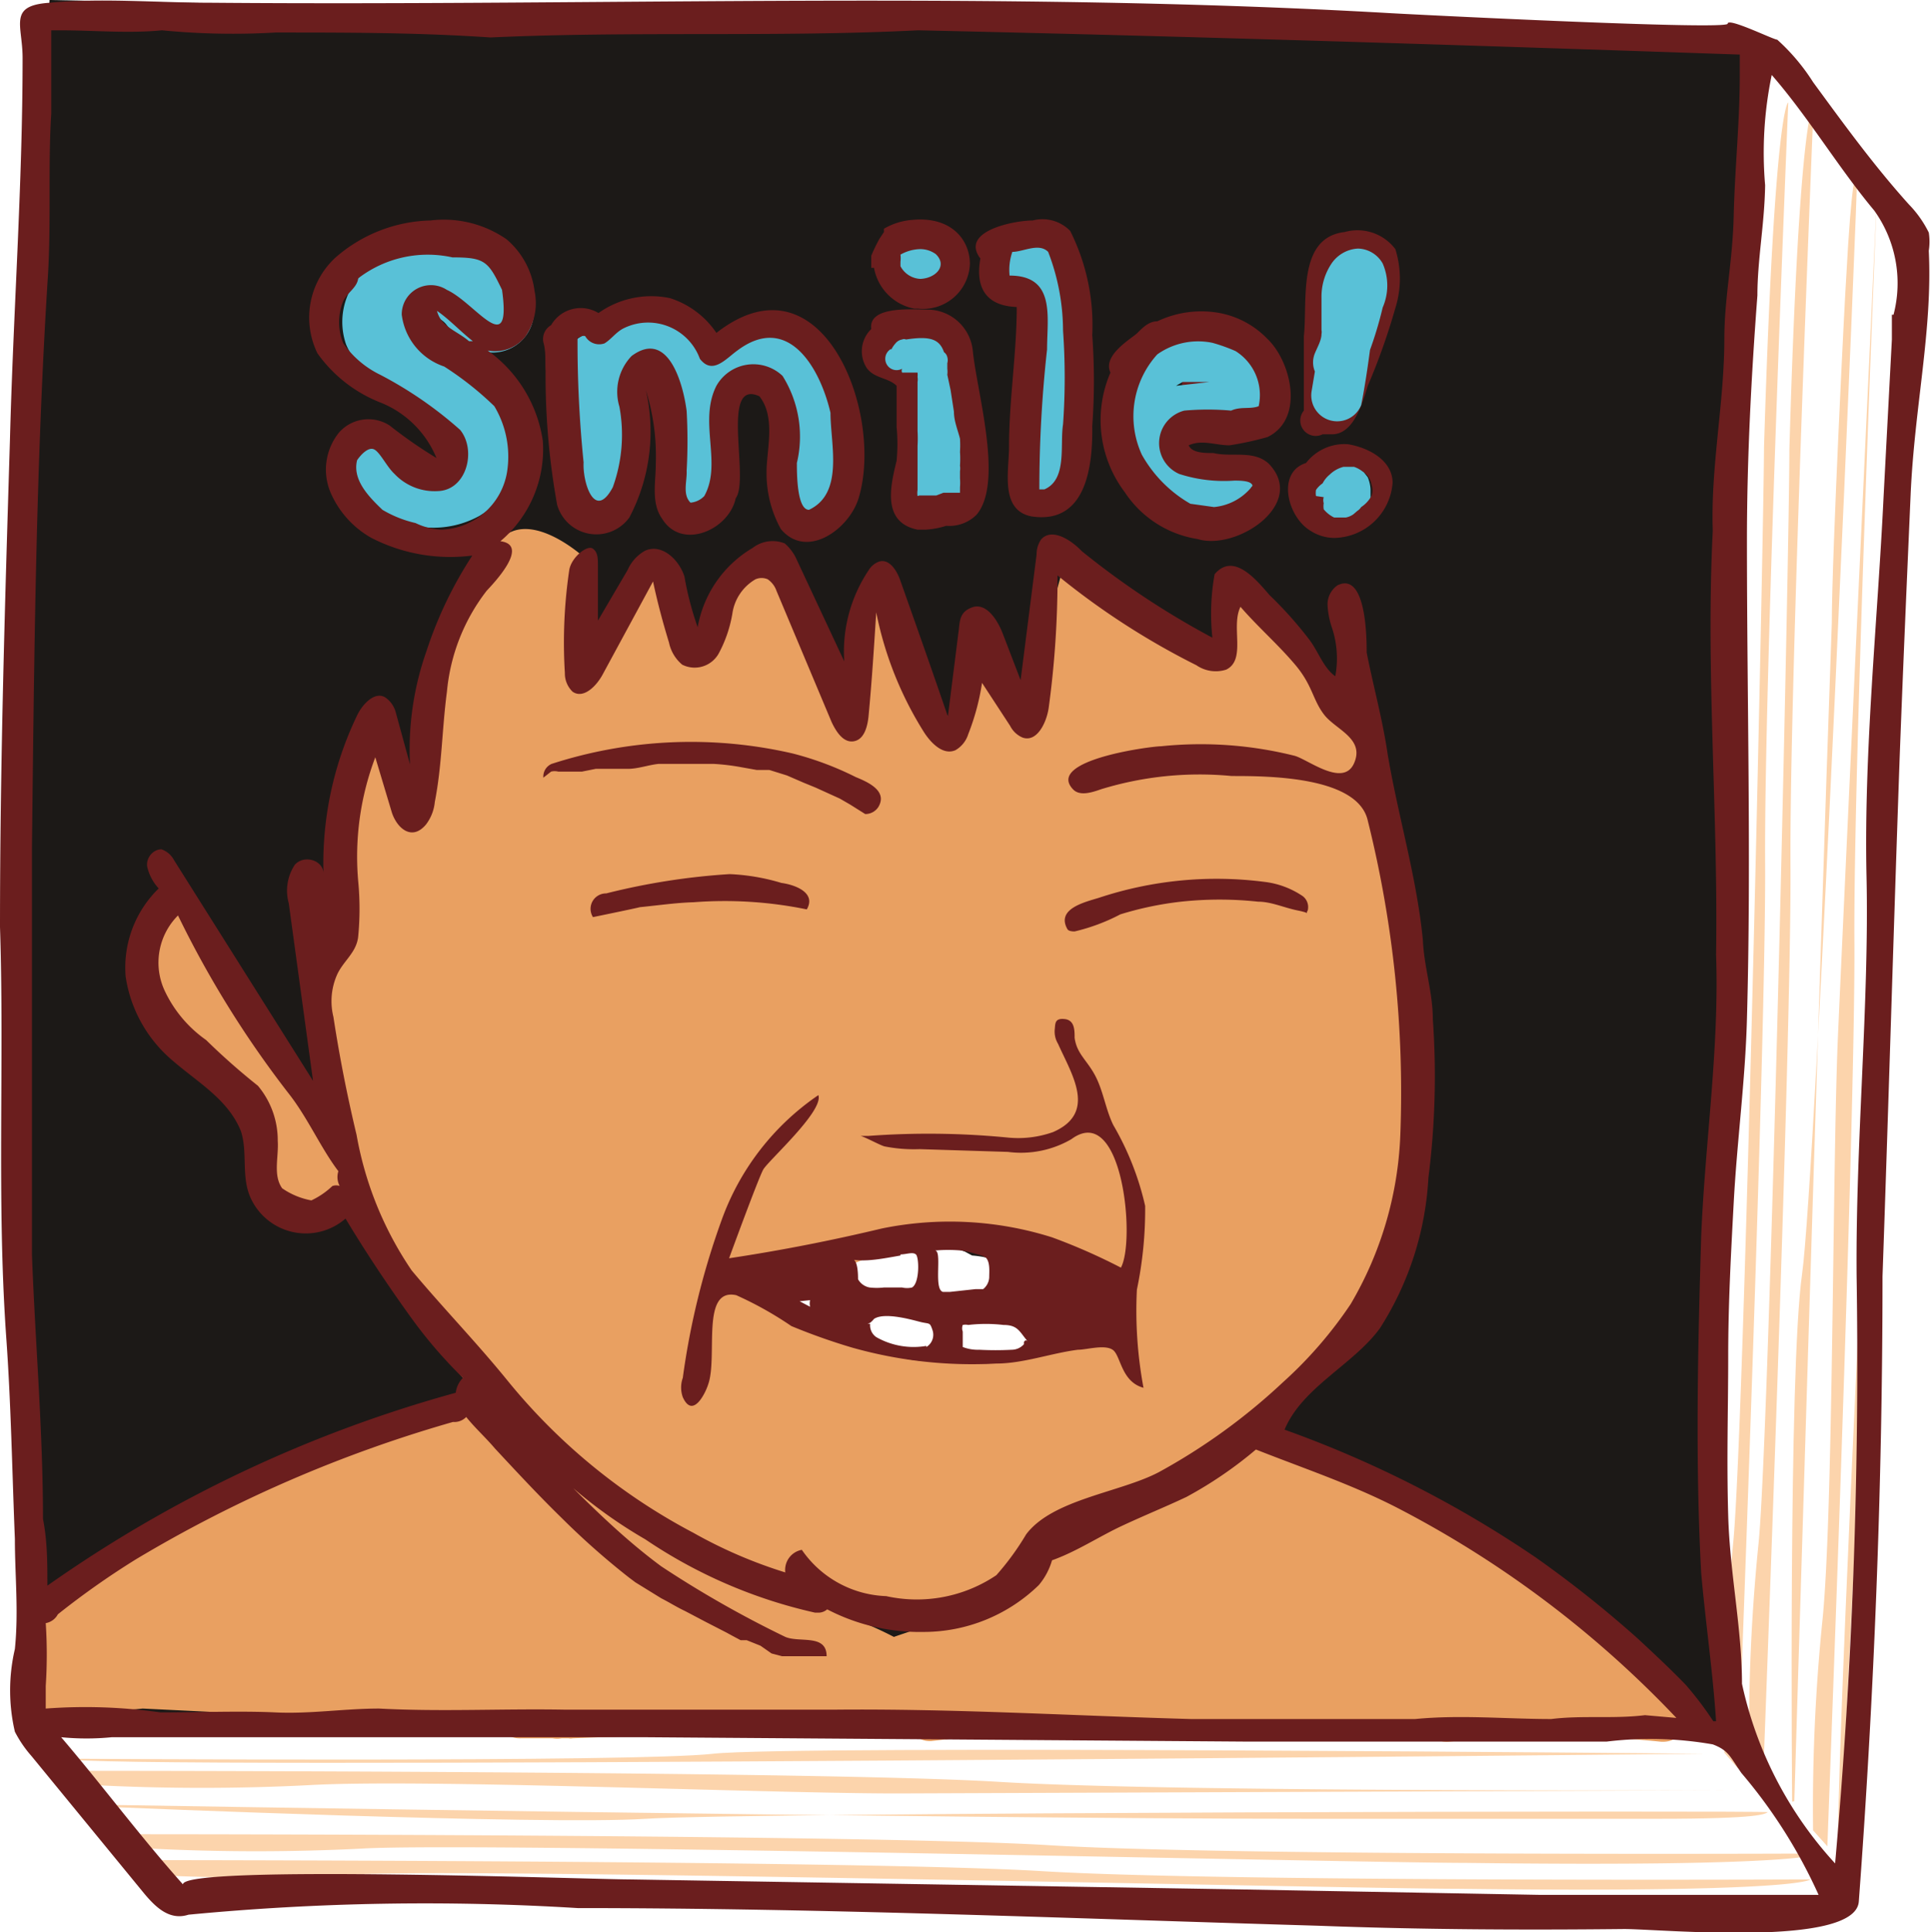 <svg xmlns="http://www.w3.org/2000/svg" viewBox="0 0 35.04 35.06"><defs><style>.cls-1{fill:#fcd4ac;}.cls-2{fill:#1c1917;}.cls-3{fill:#e9a061;}.cls-4{fill:#6b1e1e;}.cls-5{fill:#59c1d7;}</style></defs><g id="Layer_2" data-name="Layer 2"><g id="Card"><path class="cls-1" d="M1.19,31.91c.1.21,29.75-.09,29.75-.09s-16.6-.16-18,0-11.72.09-11.72.09"/><path class="cls-1" d="M2.12,32.75S17,33,23.75,33h6.33c1.9,0,1.94-.09,2-.12s-18.52,0-20.36.12-9.62-.21-9.62-.21"/><path class="cls-1" d="M2.48,33.28c.1,0,13.32,0,16.57.2S33,33.63,33,33.63s-.12.25-6.42.17c-1.83,0-18-.38-20-.26a38.08,38.08,0,0,1-3.86,0l-.18-.26"/><path class="cls-1" d="M2.34,33.75c.09,0,13.32,0,16.57.2s13.94.15,13.94.15-.12.25-6.42.17c-1.84,0-18-.38-20-.26a34.92,34.92,0,0,1-3.86,0l-.18-.26"/><path class="cls-1" d="M1.55,32.13c.1,0,13.33,0,16.58.2s13.94.15,13.94.15l-15.79.06c-2.4,0-8.63-.27-10.68-.15a38.32,38.32,0,0,1-3.87,0l-.18-.26"/><path class="cls-1" d="M33.37,34c-.22-.2,1.33-29.27,1.33-29.27S34.16,21.1,34,22.44,33.37,34,33.37,34"/><path class="cls-1" d="M32.56,32.68S33,18,33.24,11.3c0-1.21.24-6,.26-6.24.1-1.87.17-1.87.2-1.94s-.75,18.24-1,20-.18,9.57-.18,9.57"/><path class="cls-1" d="M32,32.11c0-.11.51-13.14.49-16.41s.42-13.79.42-13.79-.26,0-.44,6.25c0,1.82-.36,17.89-.56,19.85a33.77,33.77,0,0,0-.17,3.81l.26.29"/><path class="cls-1" d="M31.54,32.05c0-.11.51-13.14.49-16.4s.42-13.79.42-13.79-.25,0-.44,6.25C32,9.92,31.65,26,31.45,28a34.93,34.93,0,0,0-.16,3.8l.25.29"/><path class="cls-1" d="M33.16,33.5c0-.12.51-13.14.49-16.41s.42-13.79.42-13.79S33.43,17,33.35,18.83c-.1,2.36-.08,8.61-.28,10.57a33.77,33.77,0,0,0-.17,3.81l.26.29"/><path class="cls-2" d="M25.77.54C22.46.44.9,0,.9,0S.59,4,.53,5.64.28,16.27.26,18.4s.46,7.74.38,9.82a11.89,11.89,0,0,0,.14,3s12.47.22,14.61.11,10.93.36,12.43.19a17.72,17.72,0,0,1,3.52.12s0-1,0-1.62-.22-2.91-.27-3.87.18-4.57.27-5.67.08-4.2,0-6.49,0-5,.13-6.92.17-3.89.24-4.7.15-1.5.15-1.5S29.09.64,25.77.54ZM19.14,24.28a2.88,2.88,0,0,1-1.56.34A5.57,5.57,0,0,1,16,24.39a.5.5,0,0,1-.26-.21.41.41,0,0,1-.15-.24l-.23,0a2.78,2.78,0,0,1-.58.05.47.47,0,0,1,0-.94,3.4,3.4,0,0,0,.45,0,.42.42,0,0,1,.11-.16,1.62,1.62,0,0,1,1.11-.35,2.74,2.74,0,0,1,1.06.17l.13.07a1.71,1.71,0,0,1,1.13.54l.06.1A.47.47,0,0,1,19.14,24.28Z"/><path class="cls-3" d="M25.52,16.25c-.4-1.51-.43-3.06-.74-3.34s-.9-.92-.9-.92l-1.4-1.29s-.29,1.11-.29,1.16-2.87-1.67-2.87-1.67l-.68,2.49L17.9,12l-.52,1.18a4.14,4.14,0,0,1-.77-1c-.17-.43-.65-1.41-.65-1.41a1.66,1.66,0,0,0-.4,1.07,3.68,3.68,0,0,1-.13,1,13.82,13.82,0,0,0-1.12-2.3c-.31-.28-.28-.44-.56-.34a1.08,1.08,0,0,0-.63.79,3.4,3.4,0,0,1-.39.86,4.66,4.66,0,0,1-.48-.88,4.29,4.29,0,0,0-.36-.74s-.51.68-.76,1.06a7,7,0,0,1-.51.7,6.49,6.49,0,0,0,0-1.08,6.62,6.62,0,0,1,0-.78s-1-.93-1.55-.33a2.41,2.41,0,0,0-1,1.65c-.1.82-.38,2.7-.38,2.7l-.39.09L6.91,13s-.53.27-.66,1.52S6,16.82,6,16.82s-.26-.56-.36-.38a.81.81,0,0,0-.14.72,1.37,1.37,0,0,1,0,.65l.09.51.13.61.07.39,0,.56L3.35,16.25c-.1,0-.56.37-.79.9a1.51,1.51,0,0,0,.62,1.71c.56.36.81.26,1.33,1.25A8.43,8.43,0,0,1,5,21.9l.14.05.18.09a1.68,1.68,0,0,0,.32.09c.1,0,.2,0,.3,0a.63.63,0,0,0,.24-.6A17.66,17.66,0,0,0,8.4,25a27.07,27.07,0,0,0,4.94,3.46,8.66,8.66,0,0,1,1.29.66l0,0a.3.3,0,0,1,.12-.13.32.32,0,0,1,.16-.09h0l.05,0h0l.13,0,.13,0h0l.11.05h0l.09.08h0a.41.41,0,0,1,.16.16l0,.12s0,.05,0,.07a5.2,5.2,0,0,0,1.53-.09,3.89,3.89,0,0,0,1.68-1.08s2.47-1.2,3.43-1.85,3.19-2.76,3.31-4.1A24.2,24.2,0,0,0,25.52,16.25ZM19,24.4a2,2,0,0,1-1.74.24l-.13,0a.42.42,0,0,1-.21.06,3,3,0,0,1-1.15-.25.41.41,0,0,1-.2-.12l-.08-.09a.64.64,0,0,1-.06-.18.14.14,0,0,1,0-.06l-.19,0a1.19,1.19,0,0,1-1-.37.46.46,0,0,1,.66-.62L15,23l.1,0h.25a3.9,3.9,0,0,1,2.5-.38.46.46,0,0,1,.37.73,2.8,2.8,0,0,1,.69.29A.46.46,0,0,1,19,24.4Z"/><path class="cls-4" d="M34.55.93h0l0-.05V.93Z"/><path class="cls-4" d="M12.59,16.37h0a7.4,7.4,0,0,1,2.05.13c.18-.31-.23-.45-.46-.48a3.78,3.78,0,0,0-.94-.16,12.28,12.28,0,0,0-2.24.35.28.28,0,0,0-.24.43s.78-.16.85-.18C12,16.42,12.27,16.38,12.59,16.37Z"/><path class="cls-4" d="M21.32,16.39h0Z"/><path class="cls-4" d="M19.5,16.9a3.5,3.5,0,0,0,.83-.31,6,6,0,0,1,1.1-.23,6.54,6.54,0,0,1,1.4,0c.24,0,.47.11.72.16s.13.07.18,0a.25.25,0,0,0-.09-.26,1.56,1.56,0,0,0-.7-.26,6.79,6.79,0,0,0-3,.29c-.26.08-.78.2-.57.57C19.39,16.89,19.44,16.9,19.5,16.9Z"/><path class="cls-4" d="M10,14a.27.27,0,0,1,.13,0l.2,0,.23,0,.25-.05.26,0h0l.32,0c.19,0,.37-.07.56-.09h.48l.52,0a4,4,0,0,1,.5.06l.28.05.11,0,.12,0,.32.1.3.13h0l.22.09.22.1.22.1.19.11.27.17h0a.28.28,0,0,0,.24-.13c.17-.29-.19-.45-.41-.54a5.67,5.67,0,0,0-1.15-.43,8.21,8.21,0,0,0-4.37.19.25.25,0,0,0-.15.25Z"/><path class="cls-4" d="M15.76,20.61l-.15,0c.05,0,.36.17.44.19a2.76,2.76,0,0,0,.64.05l1.6.05a1.82,1.82,0,0,0,1.15-.23c.93-.69,1.17,1.84.9,2.33a10.76,10.76,0,0,0-1.25-.55A6.16,6.16,0,0,0,16,22.29c-.92.22-1.84.4-2.77.54,0,0,.53-1.45.62-1.61s1.1-1.06,1-1.35a4.64,4.64,0,0,0-1.76,2.28A13.83,13.83,0,0,0,12.39,25a.52.52,0,0,0,0,.35c.18.4.41-.07.46-.23.18-.5-.14-1.76.51-1.62a6.46,6.46,0,0,1,1,.56,11.07,11.07,0,0,0,1.1.39,8,8,0,0,0,2.62.29c.49,0,1-.19,1.48-.25.16,0,.48-.1.63,0s.15.58.56.69a7.62,7.62,0,0,1-.12-1.78,7.12,7.12,0,0,0,.15-1.52,5.18,5.18,0,0,0-.58-1.47c-.14-.29-.18-.62-.33-.9s-.33-.39-.37-.68c0-.14,0-.32-.18-.34s-.17.08-.18.18a.43.43,0,0,0,.06.27c.25.56.71,1.25-.09,1.6a1.89,1.89,0,0,1-.82.1A14.82,14.82,0,0,0,15.76,20.61Zm-1.89,2.67h0Zm.83.31a.27.27,0,0,0,0,.12l-.19-.1Zm4.52-.47s0,0,0,0l.07,0Zm-1.48-.36a.45.45,0,0,1,.15.06c.08.08.06.26.06.36a.29.29,0,0,1-.11.21l-.14,0-.46.05h-.13c-.18-.05,0-.77-.15-.75a2.68,2.68,0,0,1,.49,0A2.21,2.21,0,0,1,17.74,22.76Zm-1.4,0c.11,0,.22-.05.28,0s.07.52-.07.6a.39.39,0,0,1-.18,0l-.33,0a1.13,1.13,0,0,1-.26,0,.3.3,0,0,1-.21-.15c0-.07,0-.4-.13-.36h0C15.7,22.9,16,22.84,16.34,22.78Zm.47,1.66,0,0a1.37,1.37,0,0,1-.91-.16.26.26,0,0,1-.11-.24L15.61,24a.22.22,0,0,0,.18,0,.46.46,0,0,0,.07-.07c.18-.12.63,0,.82.05s.19,0,.24.15A.26.26,0,0,1,16.81,24.44Zm1.77-.09,0,.06a.3.3,0,0,1-.22.1,5.68,5.68,0,0,1-.59,0,.76.76,0,0,1-.3-.05l0,0v-.05l0-.23a.17.17,0,0,1,0-.12.23.23,0,0,1,.1,0,2.74,2.74,0,0,1,.64,0c.27,0,.29.13.45.31C18.62,24.3,18.6,24.32,18.58,24.35Zm1.67-.51s0,0,0-.06h0v0Z"/><polygon class="cls-4" points="19.2 20.83 19.2 20.83 19.19 20.84 19.2 20.83"/><polygon class="cls-4" points="18.84 20.92 18.83 20.92 18.83 20.92 18.84 20.92"/><polygon class="cls-4" points="20.83 22.05 20.83 22.06 20.83 22.06 20.83 22.05"/><path class="cls-4" d="M17.6,24.34h0Z"/><polygon class="cls-4" points="17.34 23.46 17.35 23.46 17.36 23.46 17.34 23.46"/><polygon class="cls-4" points="17.01 23.07 17.01 23.07 17.01 23.08 17.01 23.07"/><polygon class="cls-4" points="17.78 24.01 17.77 24.01 17.77 24.01 17.78 24.01"/><polygon class="cls-4" points="19.39 20.75 19.39 20.75 19.38 20.76 19.39 20.75"/><polygon class="cls-4" points="14.04 29.99 14.04 29.98 14.04 29.98 14.04 29.99"/><path class="cls-4" d="M13.76,30.06l.08,0-.07,0h0l-.09,0Z"/><path class="cls-4" d="M14.84,28.27l0,0h0v0Z"/><polygon class="cls-4" points="15.79 4.66 15.79 4.65 15.79 4.65 15.79 4.66"/><polygon class="cls-4" points="16.64 7.19 16.64 7.19 16.64 7.2 16.64 7.19"/><polygon class="cls-4" points="21.19 6.98 21.19 6.98 21.19 6.98 21.19 6.98"/><polygon class="cls-4" points="22.09 6.76 22.1 6.77 22.1 6.77 22.09 6.76"/><path class="cls-4" d="M21.92,7.26a.4.4,0,0,0,.32-.17.08.08,0,0,1,0,0s0,0,0,0V7h0l-.06-.09a.41.41,0,0,0,0-.09l0,0h0l-.06,0-.08-.07h0l0,0h-.18a.23.23,0,0,0-.11,0h0l-.1,0h0l-.1.06,0,0h0l-.1.1h0l0,.05,0,.08a.69.69,0,0,0-.05.13l0,0a.62.62,0,0,0,.43.14A2.58,2.58,0,0,0,21.92,7.26Z"/><polygon class="cls-4" points="21.23 6.91 21.24 6.9 21.24 6.9 21.23 6.91"/><polygon class="cls-4" points="25.06 5.32 25.06 5.32 25.06 5.32 25.06 5.32"/><polygon class="cls-4" points="24.22 7.21 24.22 7.2 24.22 7.2 24.22 7.21"/><path class="cls-4" d="M24.22,7.2h0l0,0a.08.08,0,0,1,0,0v0Z"/><path class="cls-3" d="M30.36,30.72a1.9,1.9,0,0,0-.39-.23,3.66,3.66,0,0,0-1.25-1.19c-.62-.45-1.25-.89-1.91-1.29a16.23,16.23,0,0,0-1.91-1A9.15,9.15,0,0,0,23,26.28a2.75,2.75,0,0,0-1.62.49,10.32,10.32,0,0,0-1.87,1c-.51.38-.77,1-1.37,1.25s-1.28.46-1.92.68c-1.09-.57-2.32-.79-3.43-1.32A11.92,11.92,0,0,1,9.69,26.2a.44.44,0,0,0-.5-.09.52.52,0,0,0-.4-.45.38.38,0,0,0-.41-.08l-.11.05h0l-.12.05A3.46,3.46,0,0,0,7,26c-.73.27-1.45.59-2.15.93a24.39,24.39,0,0,0-4,2.43.48.48,0,0,0-.11.7.66.66,0,0,0-.28.76c.06.17.25.37.45.34L2.59,31l4.09.2,2.21.1h.16a.42.42,0,0,0,.4.24l.58,0a.45.45,0,0,0,.16,0l.13,0a.15.15,0,0,0,.07,0c2-.08,4.08-.13,6.12-.17a.41.41,0,0,0,.39.22c.53-.06,1.06-.14,1.58-.25,1.81,0,3.61,0,5.41,0h1.82l.11,0h.07a.38.38,0,0,0,.41.26,18.76,18.76,0,0,1,3.82,0C30.64,31.65,30.68,31,30.36,30.72Z"/><path class="cls-5" d="M8,6.15c-.1-.07-.35-.21-.37-.34l0,0s.13-.07.16-.07a.39.39,0,0,1,.31.15,1.45,1.45,0,0,0,.58.46.75.75,0,0,0,1-.82,1.32,1.32,0,0,0-1-1.08,1.65,1.65,0,0,0-.44,0l-.22,0a1.65,1.65,0,0,0-1.66.8,1.25,1.25,0,0,0-.08,1,1.26,1.26,0,0,0,.77.71A1.66,1.66,0,0,1,8,8.14V8.3a1.09,1.09,0,0,1,0,.14s0,0,0,0a.22.22,0,0,1-.14,0,2.09,2.09,0,0,1-.46-.26,1.91,1.91,0,0,0-.56-.26c-.32-.09-.71.23-.58.57a1.73,1.73,0,0,0,2.44.87,1.55,1.55,0,0,0,.73-1.05A1.58,1.58,0,0,0,9,7,6.26,6.26,0,0,0,8,6.15Z"/><path class="cls-5" d="M15.21,7.05A1.58,1.58,0,0,0,14.15,6a1.28,1.28,0,0,0-1.47.33,1,1,0,0,0-1.12-.6,1.23,1.23,0,0,0-.67.34.46.46,0,0,0-.59.44l-.12,2.38a.47.47,0,0,0,.46.46.5.5,0,0,0,.26.08.47.47,0,0,0,.46-.47,8.22,8.22,0,0,0,.07-1.49c0-.15,0-.3,0-.45l0-.14a.37.37,0,0,1,.28-.23h.09a.13.13,0,0,1,0,0,1.11,1.11,0,0,1,.09.46c.07.54.13,1.08.19,1.62a.47.47,0,0,0,.94,0,7.71,7.71,0,0,1,.13-1.44.88.88,0,0,1,.21-.42l.11-.06a.42.42,0,0,0,.4.07h0a1.05,1.05,0,0,1,.33.6,5.12,5.12,0,0,1,0,1.41.47.47,0,0,0,.92.13A2.87,2.87,0,0,0,15.21,7.05Z"/><path class="cls-5" d="M17.56,6.72a2,2,0,0,0-.22-.44.74.74,0,0,0-.68-.41,1.19,1.19,0,0,0-.42,0,.46.46,0,0,0-.33.52.45.45,0,0,0,.46.4h.17a.36.36,0,0,1,0,.1.64.64,0,0,0,0,.07h0V7a5,5,0,0,1,0,.67c0,.24,0,.47,0,.71s0,.65.27.84a.58.58,0,0,0,.53,0,.65.65,0,0,0,.36-.4,3.1,3.1,0,0,0,.13-.74A3.06,3.06,0,0,0,17.56,6.72Z"/><path class="cls-5" d="M17.29,4.72h0l-.05-.12h0l-.08-.09h0l-.05,0L17,4.4h0l-.11,0h0l-.13,0H16.6l-.12,0-.06,0s0,0-.05.05h0l0,0-.06.07h0l-.05.11h0a.59.59,0,0,0,0,.13h0a.6.6,0,0,0,0,.12h0a.22.22,0,0,0,.05.11h0l0,0,0,0,.1.07a.4.4,0,0,0,.13.06h0l.13,0h0l.13,0h0l.12,0,0,0,.05,0a.37.37,0,0,0,.12-.13l0-.06a.2.2,0,0,0,0-.11A.34.34,0,0,0,17.29,4.72Z"/><path class="cls-5" d="M16.27,5.12Z"/><path class="cls-5" d="M19.41,5.23a1.33,1.33,0,0,0-.18-.45h0a.55.55,0,0,0-.13-.34.6.6,0,0,0-.77-.11.47.47,0,0,0-.1.73c.08.1.18.16.22.25a1.11,1.11,0,0,1,.07.26c0,.31,0,.63,0,.94a19.92,19.92,0,0,1-.11,2,.48.48,0,0,0,.47.47.48.48,0,0,0,.47-.47c.07-.75.11-1.51.11-2.26A6.17,6.17,0,0,0,19.41,5.23Z"/><path class="cls-5" d="M22.11,5.9a1.46,1.46,0,0,0-1.67.76,2.26,2.26,0,0,0,.11,1.8,1.49,1.49,0,0,0,.7.68,2.34,2.34,0,0,0,1.05.16.47.47,0,1,0,0-.93H22l-.14,0h0l-.1,0h-.06l-.05,0h0l-.07,0,0,0h0l-.1-.1,0-.05L21.35,8V7.9l.9,0a1.4,1.4,0,0,0,.41-.06.72.72,0,0,0,.45-.48A1.26,1.26,0,0,0,22.11,5.9ZM21.34,7l0,0s0,0,0,0h0l.12-.07h0l.06,0,.08,0h.2l.08,0h0l.07,0,0,0,0,0h0Z"/><path class="cls-5" d="M22,6.83h0Z"/><path class="cls-5" d="M24.82,8.66l-.07-.09a.45.45,0,0,0-.21-.12l-.09,0-.2,0-.16,0a.51.51,0,0,0-.24.13l-.09.12,0,.11h0a.68.68,0,0,0,0,.15c0,.05,0,.1,0,.15a.64.64,0,0,0,.15.25l.11.08a.41.41,0,0,0,.26.07.38.38,0,0,0,.15,0l.07,0,.07,0a.58.58,0,0,0,.12-.1l0-.06a.22.22,0,0,0,.1-.09A.32.32,0,0,0,24.87,9l0-.12A.67.67,0,0,0,24.82,8.66Z"/><path class="cls-4" d="M35,4.55A1.08,1.08,0,0,0,35,4.22a2,2,0,0,0-.36-.51C34,3,33.45,2.24,32.9,1.49a3.69,3.69,0,0,0-.65-.77c-.07,0-.9-.41-.9-.29S25.79.27,25.25.24C18.14-.17,11,.11,3.85.05c-1,0-2-.09-2.95,0-.76.05-.49.4-.49,1C.41,3.37.24,5.67.18,8,.09,10.93,0,13.86,0,16.82c.08,2.46-.06,4.94.11,7.4.09,1.23.11,2.47.16,3.7,0,.66.07,1.32,0,2a3.3,3.3,0,0,0,0,1.5,2.14,2.14,0,0,0,.3.44l2.05,2.5c.21.25.46.49.8.38,0,0,0,0,0,0a45,45,0,0,1,7.06-.12c4.48,0,9,.19,13.43.32,1.85.07,3.7.08,5.56.06.67,0,4.2.34,4.26-.5.28-3.77.43-7.56.43-11.34.11-3.13.2-6.26.31-9.38.06-1.6.13-3.2.2-4.8S35.07,6,35,4.55ZM1.09.55c.62,0,1.23.06,1.85,0A13.25,13.25,0,0,0,5,.59c1.29,0,2.59,0,3.9.09,2.58-.12,5.17,0,7.76-.13,5,.11,9.94.27,14.91.44,0,.13,0,.26,0,.38,0,.85-.09,1.69-.11,2.54s-.17,1.49-.17,2.24c0,1.16-.25,2.31-.21,3.48-.13,2.56.1,5.12.06,7.69.06,1.71-.2,3.4-.27,5.11-.06,2-.11,4.07,0,6.11.08.91.21,1.78.27,2.69h-.05a6.05,6.05,0,0,0-.5-.66c-.28-.29-.57-.56-.86-.83a20.46,20.46,0,0,0-1.86-1.48,20.19,20.19,0,0,0-4.56-2.32c.32-.77,1.25-1.18,1.73-1.84a5.62,5.62,0,0,0,.88-2.73A14.62,14.62,0,0,0,26,18.49c0-.48-.16-.95-.18-1.43-.11-1.14-.45-2.25-.64-3.38-.09-.62-.26-1.23-.38-1.84,0-.22,0-1.48-.53-1.22a.42.42,0,0,0-.18.36,1.49,1.49,0,0,0,.08.41,1.76,1.76,0,0,1,.06.88c-.21-.15-.3-.43-.46-.65a7.12,7.12,0,0,0-.73-.82c-.22-.25-.65-.8-1-.38A4.06,4.06,0,0,0,22,11.57,14.91,14.91,0,0,1,19.63,10c-.2-.21-.55-.43-.74-.21a.48.48,0,0,0-.08.27l-.29,2.28-.33-.86c-.1-.25-.3-.55-.55-.46s-.22.28-.25.47L17.2,13c-.28-.82-.57-1.64-.86-2.46-.06-.18-.2-.41-.39-.35a.37.37,0,0,0-.19.16A2.65,2.65,0,0,0,15.32,12l-.86-1.84a.84.84,0,0,0-.22-.3.59.59,0,0,0-.58.08,2.09,2.09,0,0,0-1,1.44,5.65,5.65,0,0,1-.24-.92c-.1-.31-.41-.6-.71-.47a.73.73,0,0,0-.32.35l-.54.92,0-1c0-.12,0-.25-.1-.31s-.38.16-.42.39a9,9,0,0,0-.08,1.87.46.46,0,0,0,.14.34c.2.14.44-.11.55-.32l.91-1.68c.08.38.18.75.29,1.11a.71.71,0,0,0,.24.4.5.5,0,0,0,.66-.2,2.34,2.34,0,0,0,.25-.73.86.86,0,0,1,.42-.62.28.28,0,0,1,.22,0,.42.42,0,0,1,.16.21l1,2.38c.08.17.21.38.4.35s.25-.26.27-.45c.06-.63.1-1.26.14-1.89a6.43,6.43,0,0,0,.87,2.18c.13.2.35.42.57.32a.51.51,0,0,0,.23-.29,4.26,4.26,0,0,0,.25-.93l.51.78a.45.45,0,0,0,.22.21c.26.1.44-.26.48-.54a17.49,17.49,0,0,0,.16-2.4,13.58,13.58,0,0,0,2.52,1.63.62.62,0,0,0,.54.08c.37-.18.08-.78.26-1.14.32.37.69.69,1,1.06s.31.63.52.9.74.43.54.88-.86-.09-1.09-.14a7,7,0,0,0-2.41-.17c-.18,0-2.1.25-1.6.78.12.13.34.06.51,0a6.09,6.09,0,0,1,2.37-.24c.64,0,2.29,0,2.47.81a20.36,20.36,0,0,1,.59,5.71,6.53,6.53,0,0,1-.9,3.06,7.56,7.56,0,0,1-1.23,1.42,11,11,0,0,1-2.25,1.63c-.7.37-1.93.49-2.41,1.13a4.83,4.83,0,0,1-.54.74,2.58,2.58,0,0,1-2,.38,1.94,1.94,0,0,1-1.53-.84.37.37,0,0,0-.3.41,8.51,8.51,0,0,1-1.67-.72,10.85,10.85,0,0,1-3.37-2.76c-.56-.69-1.19-1.34-1.74-2a6.32,6.32,0,0,1-1-2.46c-.17-.71-.31-1.42-.42-2.14a1.19,1.19,0,0,1,.06-.75c.11-.26.36-.41.39-.71a5.22,5.22,0,0,0,0-1,5.09,5.09,0,0,1,.31-2.25l.3,1c.09.28.36.53.62.22a.8.8,0,0,0,.16-.41c.13-.66.13-1.32.22-2a3.51,3.51,0,0,1,.72-1.83c.11-.12.8-.83.25-.9A2.18,2.18,0,0,0,9.85,8a2.45,2.45,0,0,0-1-1.64.7.7,0,0,0,.68-.25,1.06,1.06,0,0,0,.17-.83,1.47,1.47,0,0,0-.51-.94A2,2,0,0,0,7.81,4a2.71,2.71,0,0,0-1.73.68,1.48,1.48,0,0,0-.32,1.73,2.54,2.54,0,0,0,1.16.9,1.83,1.83,0,0,1,1,1,8.3,8.3,0,0,1-.85-.59.71.71,0,0,0-.92.13A1.07,1.07,0,0,0,6,8.94a1.73,1.73,0,0,0,.74.82,3.13,3.13,0,0,0,1.83.32,7.32,7.32,0,0,0-.83,1.73,5.37,5.37,0,0,0-.3,2.06l-.26-.95A.47.47,0,0,0,7,12.66c-.19-.13-.42.11-.52.32a6.18,6.18,0,0,0-.61,2.87c0-.24-.35-.35-.52-.16a.85.85,0,0,0-.11.7l.44,3.22-2.52-4a.41.41,0,0,0-.23-.2c-.15,0-.28.15-.26.31a.86.86,0,0,0,.21.4,2,2,0,0,0-.6,1.6,2.47,2.47,0,0,0,.86,1.53c.45.39,1,.7,1.23,1.27.13.39,0,.83.18,1.22a1.1,1.1,0,0,0,1.72.37c.36.6.76,1.2,1.17,1.77A8.37,8.37,0,0,0,8.4,25a.46.46,0,0,0-.13.27A23.83,23.83,0,0,0,.86,28.77c0-.4,0-.81-.08-1.21,0-1.6-.14-3.19-.2-4.79,0-2.48,0-4.92,0-7.41C.62,11.91.65,8.45.87,5c.06-1,0-2,.06-2.94,0-.5,0-1,0-1.51ZM.83,31h0c0-.14,0-.28,0-.41a8.69,8.69,0,0,0,0-1.14.31.31,0,0,0,.22-.16,14.74,14.74,0,0,1,1.42-1,24.06,24.06,0,0,1,5.75-2.49.3.3,0,0,0,.24-.09c.16.2.36.38.52.57.4.43.79.85,1.21,1.26a13.85,13.85,0,0,0,1.22,1.08l.12.09L12,29c.14.07.28.16.43.23l.38.2.37.19.11.06h0l.15.08.11,0,.25.1h0L14,30l.19.05.11,0H15a0,0,0,0,0,0,0c0-.42-.52-.23-.77-.36A19.3,19.3,0,0,1,12,28.42C11.43,28,10.9,27.5,10.4,27a8.63,8.63,0,0,0,1.31.93,9,9,0,0,0,3.08,1.33h.05a.24.24,0,0,0,.17-.06,3.63,3.63,0,0,0,1.61.41h.14a3,3,0,0,0,2.09-.85,1.22,1.22,0,0,0,.24-.45c.45-.16.85-.43,1.28-.63s.78-.34,1.16-.52a7.37,7.37,0,0,0,1.26-.86c.86.34,1.73.63,2.55,1.05a19,19,0,0,1,5.08,3.82l-.57-.05c-.57.07-1.14,0-1.7.07-.82,0-1.64-.08-2.47,0-.38,0-.77,0-1.15,0-1,0-2,0-2.92,0-2.15-.06-4.3-.19-6.45-.17l-4.92,0C9.12,31,8,31.06,6.88,31c-.63,0-1.25.1-1.88.07s-1.4,0-2.09,0A9.66,9.66,0,0,0,.83,31Zm5.34-9.48a.2.2,0,0,0-.14,0,1.42,1.42,0,0,1-.38.26,1.36,1.36,0,0,1-.53-.22c-.17-.24-.06-.57-.08-.86a1.54,1.54,0,0,0-.36-1,12.13,12.13,0,0,1-.94-.83A2.27,2.27,0,0,1,3,18a1.21,1.21,0,0,1,.23-1.39l0,0a18.35,18.35,0,0,0,2,3.22c.35.44.59,1,.91,1.42A.35.35,0,0,0,6.17,21.53ZM8.35,7.8a7.15,7.15,0,0,0-1.45-1,1.75,1.75,0,0,1-.67-.57,1,1,0,0,1,0-.77c.07-.15.25-.24.27-.41a2.07,2.07,0,0,1,1.71-.38c.59,0,.65.07.9.59.18,1.29-.49.23-1,0a.53.53,0,0,0-.82.45,1.14,1.14,0,0,0,.77.94,5.76,5.76,0,0,1,.91.72,1.78,1.78,0,0,1,.23,1.2A1.25,1.25,0,0,1,8,9.61a1.21,1.21,0,0,1-.46-.12,2.09,2.09,0,0,1-.6-.24c-.24-.23-.55-.54-.46-.9.06-.09.21-.26.32-.19s.22.31.36.44a1,1,0,0,0,.79.31C8.47,8.89,8.65,8.17,8.35,7.8Zm.23-1.61-.07,0C8.29,6,8,5.93,7.93,5.64,8.16,5.8,8.34,6,8.58,6.19ZM31.33,34.38l-3.41,0-5.5-.1-11-.18c-.69,0-8.1-.27-8.1.09h0c-.77-.86-1.45-1.78-2.21-2.67a4.69,4.69,0,0,0,.92,0H3.46l2.74,0,5.48,0,11,.08,4.28,0,2.19,0a6.55,6.55,0,0,1,1.93.05c.29.11.31.22.52.52A9.29,9.29,0,0,1,33,34.38Zm3-28.67c0,.15,0,.3,0,.45L34.18,9c-.11,2.29-.36,4.62-.31,6.91s-.2,4.82-.18,7.24a102.65,102.65,0,0,1-.39,10.66,7,7,0,0,1-1.69-3.26c0-1-.22-2-.25-3.05s0-1.92,0-2.88.05-1.87.1-2.8c.06-1.12.21-2.21.24-3.33.08-2.86,0-5.8,0-8.68,0-1.49.08-3,.19-4.45,0-.65.13-1.3.14-2a6.91,6.91,0,0,1,.12-2c.67.77,1.2,1.67,1.86,2.46A2.26,2.26,0,0,1,34.36,5.71Z"/><path class="cls-4" d="M9.9,6.73a13.15,13.15,0,0,0,.21,2.43.74.74,0,0,0,1.31.23,3.35,3.35,0,0,0,.3-2.31,4,4,0,0,1,.18,1.34c0,.33-.09.71.12,1,.36.57,1.21.19,1.33-.38.26-.34-.29-2.18.43-1.85.31.39.12,1,.13,1.41a2.08,2.08,0,0,0,.26,1c.47.56,1.24,0,1.41-.56.47-1.54-.66-4.5-2.58-3a1.6,1.6,0,0,0-.84-.63,1.65,1.65,0,0,0-1.3.27A.62.62,0,0,0,10,5.9a.29.29,0,0,0-.14.31C9.91,6.38,9.89,6.56,9.9,6.73Zm.72-.63h0a.29.29,0,0,0,.35.13c.13-.08.21-.21.36-.28a1,1,0,0,1,1.37.56c.23.3.47,0,.68-.15.92-.69,1.5.31,1.69,1.13,0,.57.25,1.46-.39,1.76-.22,0-.22-.66-.22-.85a2.07,2.07,0,0,0-.26-1.58A.77.77,0,0,0,13,7c-.33.65.11,1.41-.22,2a.39.39,0,0,1-.25.12c-.15-.15-.06-.39-.07-.58a9.76,9.76,0,0,0,0-1.08c-.06-.48-.33-1.5-1-1a.94.94,0,0,0-.22.92,2.8,2.8,0,0,1-.12,1.46c-.33.62-.55-.09-.53-.45a21.56,21.56,0,0,1-.11-2.27C10.5,6.16,10.54,6.07,10.62,6.1Z"/><path class="cls-4" d="M16.59,5.6h.07a.85.85,0,0,0,.94-.81c0-.44-.34-.87-1.05-.8a1.19,1.19,0,0,0-.51.16h0l0,.06-.08.12h0a3,3,0,0,0-.15.31s0,0,0,.06,0,.11,0,.16h0l.05,0A.92.92,0,0,0,16.59,5.6Zm.1-1.08a.48.48,0,0,1,.29.09c.22.21,0,.44-.28.45a.43.43,0,0,1-.36-.23V4.75a.51.51,0,0,0,0-.13A.76.76,0,0,1,16.69,4.52Z"/><path class="cls-4" d="M16.27,7s0,0,0,.06c0,.22,0,.44,0,.69a3.18,3.18,0,0,1,0,.61c-.12.48-.26,1.12.38,1.25l.15,0a1.51,1.51,0,0,0,.37-.07.7.7,0,0,0,.55-.2c.5-.59,0-2.24-.07-3a.83.83,0,0,0-.76-.72c-.28,0-1.14-.09-1.08.35a.56.56,0,0,0-.08.71C15.87,6.87,16.12,6.85,16.27,7Zm-.1-.65a.5.5,0,0,1,.08-.12.19.19,0,0,1,.12-.07.08.08,0,0,1,.07,0c.45-.07.61,0,.69.23a.15.15,0,0,1,.06.09.2.2,0,0,1,0,.11s0,.07,0,.1a.43.43,0,0,1,0,.11l.06.28.06.39v0c0,.17.07.33.11.49a2,2,0,0,1,0,.24,1.9,1.9,0,0,1,0,.25.34.34,0,0,1,0,.1v.13a1,1,0,0,1,0,.16s0,0,0,.05l0,.05-.05,0-.11,0h-.14l0,0h0l-.13.05-.11,0h-.08l-.12,0A.24.24,0,0,1,16.65,9a.37.37,0,0,1,0-.11s0-.08,0-.12,0-.26,0-.38,0-.2,0-.3a2.43,2.43,0,0,0,0-.27h0V7.5l0-.31h0V6.93h0a.28.28,0,0,0,0-.09h0a.11.11,0,0,0,0,0h0a.41.41,0,0,0,0-.08l0,0,0,0h0l0,0,0,0h0l0,0-.05,0h0l-.15,0-.08,0a.08.08,0,0,1,0-.07A.09.09,0,0,1,16.17,6.33Z"/><path class="cls-4" d="M18.45,5.57c0,.83-.14,1.69-.14,2.54,0,.43-.17,1.15.41,1.26,1,.15,1.11-.93,1.1-1.64a11.36,11.36,0,0,0,0-1.65,3.81,3.81,0,0,0-.4-1.89A.7.7,0,0,0,18.74,4c-.33,0-1.33.19-.95.69C17.7,5.18,17.86,5.55,18.45,5.57Zm-.08-1c.2,0,.48-.17.65,0A4,4,0,0,1,19.29,6a12.07,12.07,0,0,1,0,1.7c-.06.38.08,1-.34,1.18h-.09A23.06,23.06,0,0,1,19,6.34C19,5.75,19.16,5,18.32,5h0A1,1,0,0,1,18.37,4.57Z"/><path class="cls-4" d="M20.41,8.93a1.94,1.94,0,0,0,1.32.85h0c.71.22,2-.64,1.29-1.37-.28-.25-.67-.11-1-.19-.16,0-.39,0-.45-.14.24-.11.49,0,.74,0A5.68,5.68,0,0,0,23,7.93c.68-.33.43-1.37,0-1.78a1.62,1.62,0,0,0-1-.49,1.86,1.86,0,0,0-1,.17c-.15,0-.26.11-.36.21s-.64.4-.49.72A2.17,2.17,0,0,0,20.41,8.93ZM21,6.43A1.28,1.28,0,0,1,22,6.22a3.08,3.08,0,0,1,.42.15.94.94,0,0,1,.42,1c-.16.06-.32,0-.5.08a4.8,4.8,0,0,0-.85,0,.61.61,0,0,0-.09,1.15,2.64,2.64,0,0,0,1,.12c.07,0,.24,0,.3.05s0,.06,0,.08a1,1,0,0,1-.67.35l-.43-.06a2.35,2.35,0,0,1-.88-.89A1.67,1.67,0,0,1,21,6.43Z"/><path class="cls-4" d="M24,7.88l.17,0c.39,0,.55-.55.65-.88a11.81,11.81,0,0,0,.5-1.41,1.78,1.78,0,0,0,0-1.07.86.86,0,0,0-.92-.31c-.87.1-.67,1.26-.74,1.89,0,.45,0,.9,0,1.35A.28.28,0,0,0,24,7.88Zm.08-1c0-.07,0-.14,0-.22h0c0-.17,0-.34.08-.51s.05-.3.06-.45a3.87,3.87,0,0,1,0-.48s0,0,0-.08A.6.6,0,0,1,24.34,5v0l.06-.15h.07a.19.19,0,0,1,.07-.06.34.34,0,0,1,.14-.05.32.32,0,0,1,.14,0l.09,0a.59.59,0,0,1,.14.06.13.13,0,0,1,.06.07.38.38,0,0,1,0,.1.47.47,0,0,1,0,.17,2.25,2.25,0,0,1-.05.22h0c0,.13-.07.26-.1.39h0l-.06.21h0c0,.07,0,.13,0,.2a2.25,2.25,0,0,1-.08.24c0,.07-.05.15-.07.23a2.41,2.41,0,0,1-.08.25,1.84,1.84,0,0,1-.09.25.91.91,0,0,0-.07.14v0s0,0,0,0l-.05,0h0l-.08.06-.07,0h0a.18.18,0,0,1-.09,0,.28.28,0,0,1-.08-.11.57.57,0,0,1,0-.13A1.43,1.43,0,0,1,24.09,6.93Z"/><path class="cls-4" d="M23.78,9.63a.8.8,0,0,0,.44.13,1.08,1.08,0,0,0,1.05-1c0-.41-.44-.64-.81-.7a.88.88,0,0,0-.76.34C23.16,8.57,23.36,9.38,23.78,9.63Zm.1-.63a.36.36,0,0,1,0-.11A.45.45,0,0,1,24,8.77a.51.51,0,0,1,.13-.16.56.56,0,0,1,.25-.14h.19a.53.53,0,0,1,.15.08.35.35,0,0,1,.11.1.39.39,0,0,1,.06.15.31.31,0,0,1,0,.19h0a.55.55,0,0,1-.19.21l0,0a.23.23,0,0,1-.07.07l-.07.06a.35.35,0,0,1-.14.06h-.11l-.1,0a.55.55,0,0,1-.19-.15.36.36,0,0,1,0-.11.2.2,0,0,1,0-.11Z"/><path class="cls-5" d="M25.09,4.78a.53.53,0,0,0-.45-.27.62.62,0,0,0-.49.29,1.08,1.08,0,0,0-.17.61c0,.19,0,.38,0,.58a.17.17,0,0,1,0,.07c0,.11-.07.23-.12.35a.43.43,0,0,0,0,.33l-.06.36a.47.47,0,0,0,.9.25c.07-.35.12-.7.16-1a6.82,6.82,0,0,0,.23-.77A1,1,0,0,0,25.09,4.78Z"/></g></g></svg>